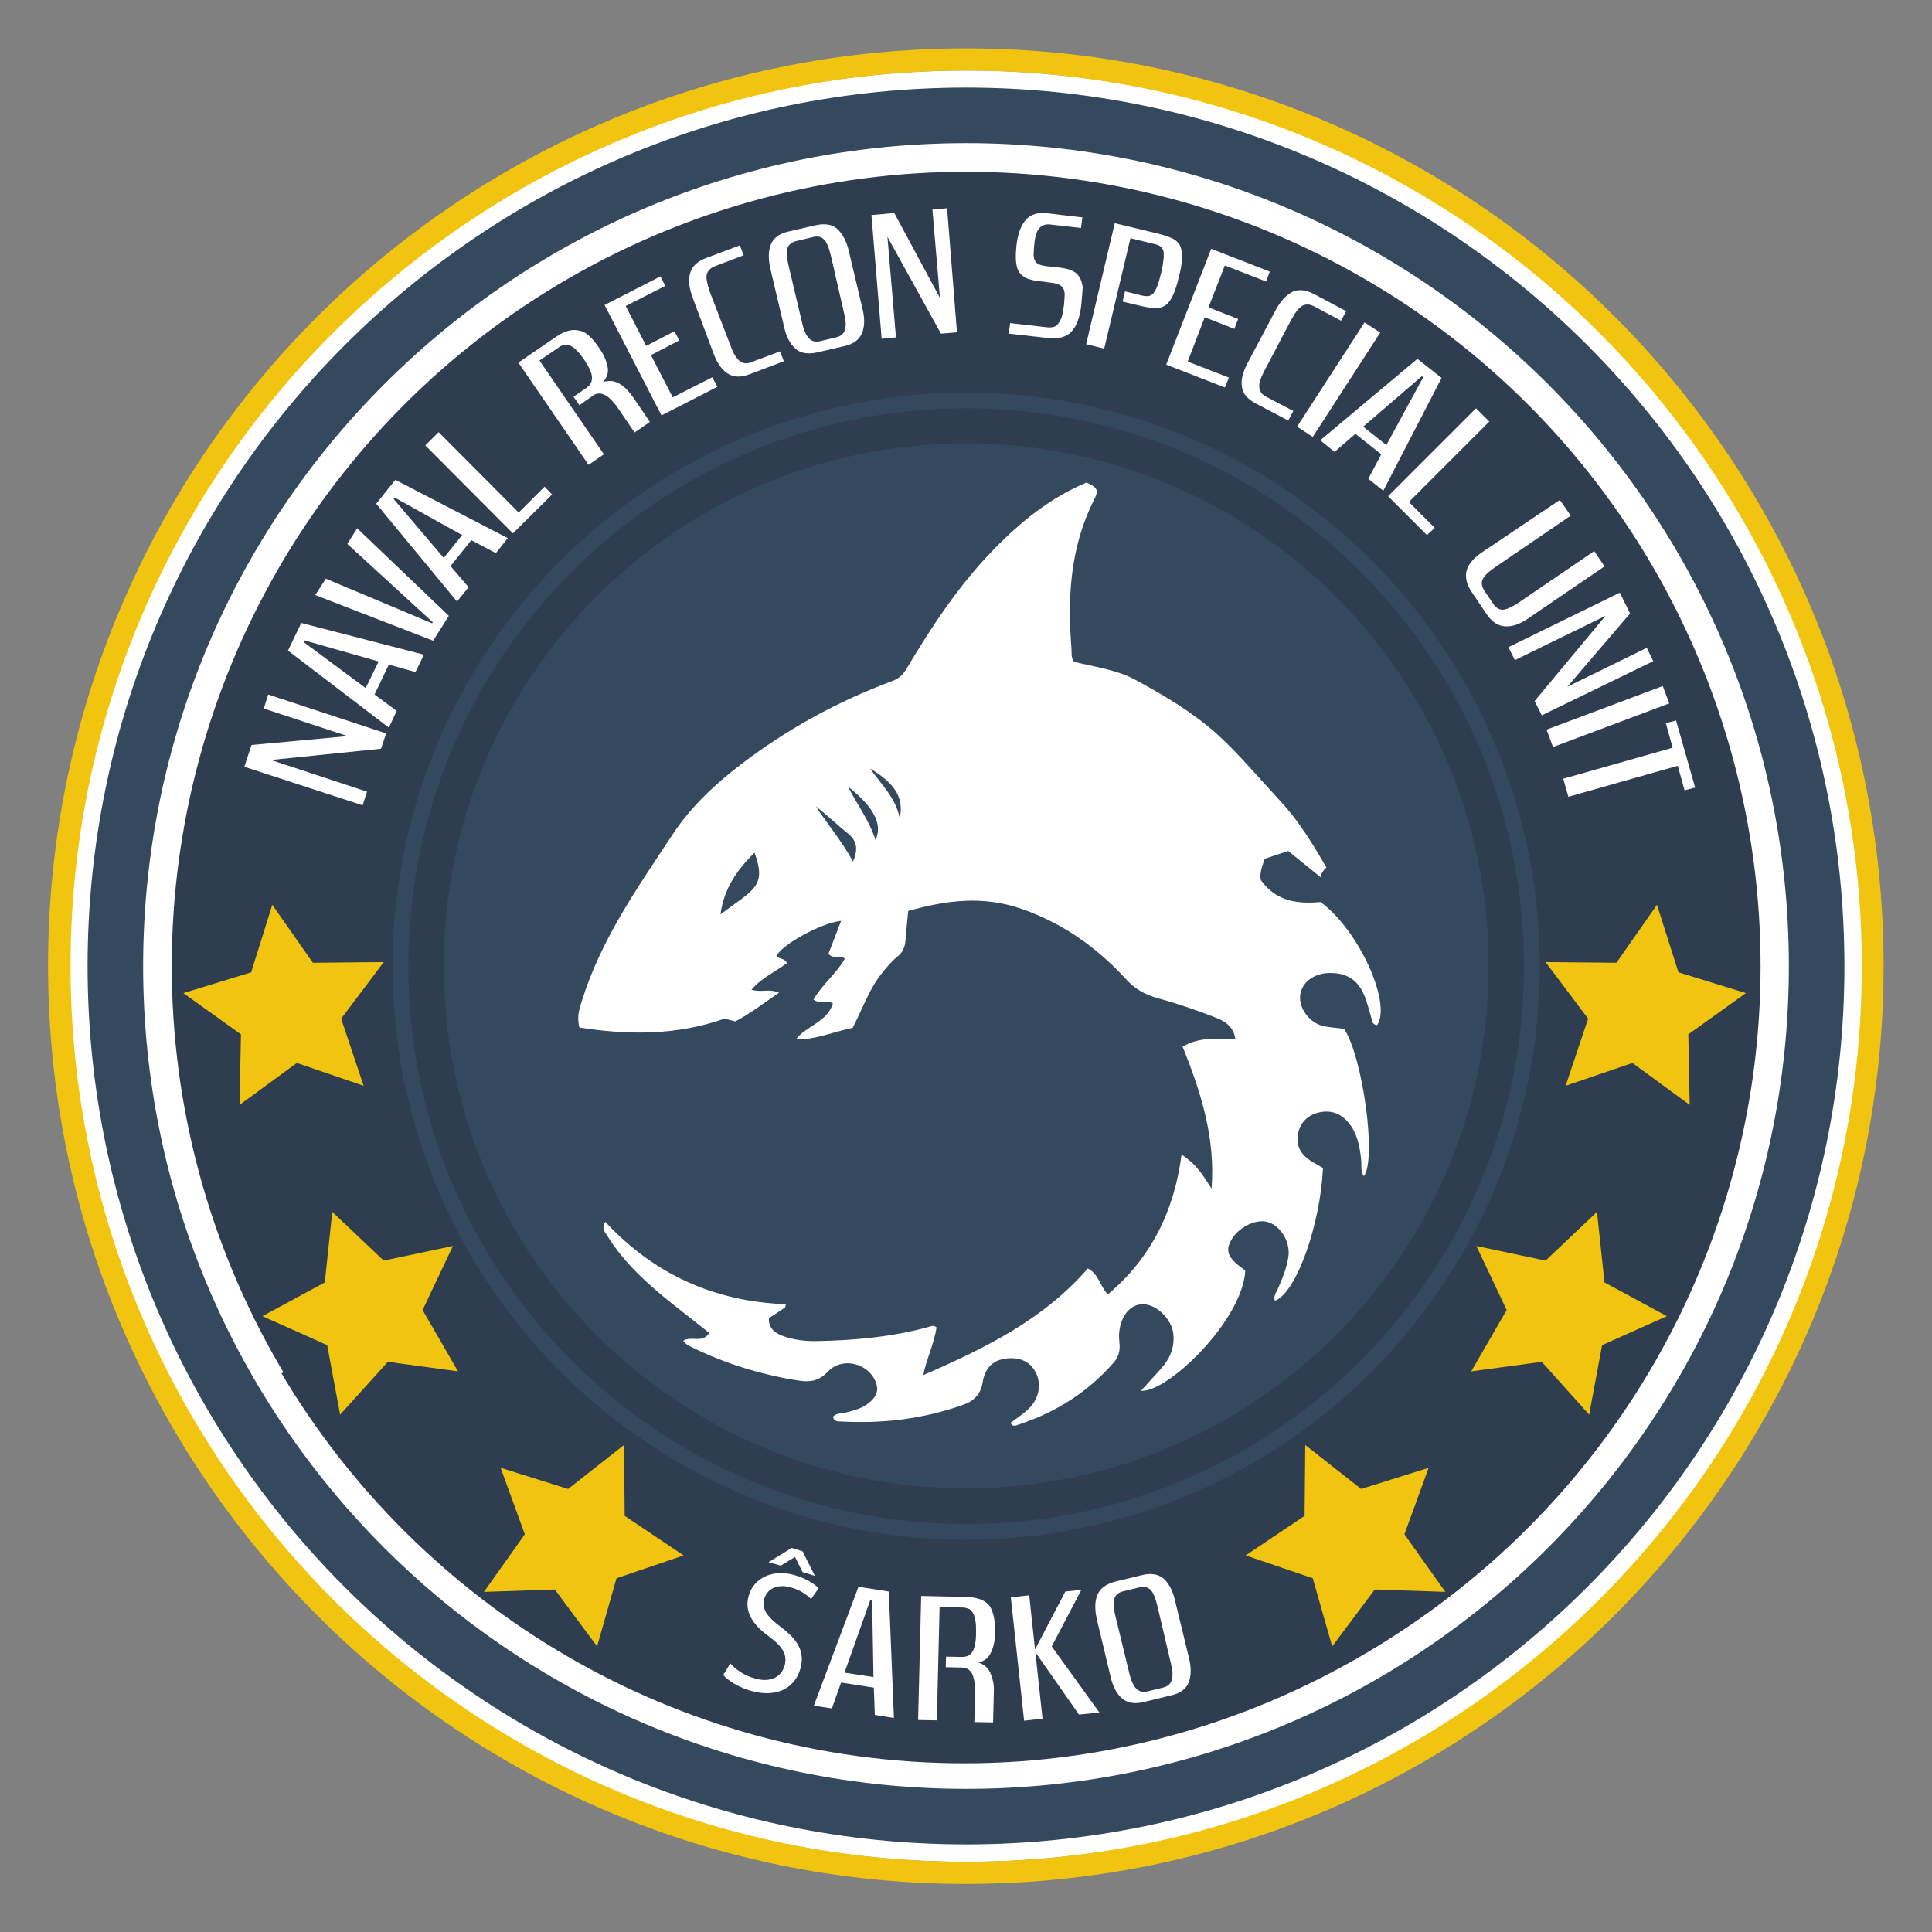 <?xml version="1.0" encoding="utf-8"?>
<!-- Generator: Adobe Illustrator 27.3.1, SVG Export Plug-In . SVG Version: 6.00 Build 0)  -->
<svg version="1.1" id="Capa_1" xmlns="http://www.w3.org/2000/svg" xmlns:xlink="http://www.w3.org/1999/xlink" x="0px" y="0px"
	 viewBox="0 0 566.9 566.9" style="enable-background:new 0 0 566.9 566.9;" xml:space="preserve">
<rect x="0" y="0" width="566.9" height="566.9" fill="#808080" stroke="none"/>
<style type="text/css">
	.st0{fill:#FFFFFF;}
	.st1{fill:#2E3E50;}
	.st2{fill:#35495E;}
	.st3{fill-rule:evenodd;clip-rule:evenodd;fill:#2E3E50;}
	.st4{fill-rule:evenodd;clip-rule:evenodd;fill:#35495E;}
	.st5{fill-rule:evenodd;clip-rule:evenodd;fill:#F1C410;}
	.st6{enable-background:new    ;}
</style>
<ellipse class="st0" cx="283.5" cy="283.5" rx="267.1" ry="262.8"/>
<circle class="st1" cx="283.5" cy="283.5" r="233.1"/>
<circle class="st2" cx="283.5" cy="283.5" r="168.3"/>
<path class="st3" d="M283.5,119.8c90.4,0,163.7,73.3,163.7,163.7s-73.3,163.7-163.7,163.7s-163.7-73.3-163.7-163.7
	S193.1,119.8,283.5,119.8L283.5,119.8L283.5,119.8z M283.5,130.1c-84.7,0-153.3,68.6-153.3,153.3s68.6,153.3,153.3,153.3
	s153.3-68.6,153.3-153.3S368.1,130.1,283.5,130.1L283.5,130.1z"/>
<path class="st4" d="M283.5,541.2c142.3,0,257.7-115.4,257.7-257.7S425.8,25.7,283.5,25.7S25.7,141.1,25.7,283.5
	S141.1,541.2,283.5,541.2L283.5,541.2z M524.9,283.5c0,133.3-108.1,241.4-241.4,241.4S42,416.8,42,283.5S150.1,42,283.5,42
	S524.9,150.1,524.9,283.5L524.9,283.5z"/>
<path class="st5" d="M546.3,283.5c0,72.6-29.4,138.3-77,185.8c-47.6,47.6-113.3,77-185.8,77s-138.3-29.4-185.8-77
	s-77-113.3-77-185.8s29.4-138.3,77-185.8s113.3-77,185.8-77s138.3,29.4,185.8,77S546.3,210.9,546.3,283.5L546.3,283.5L546.3,283.5z
	 M283.5,14.2C209.1,14.2,141.8,44.3,93,93c-48.7,48.7-78.9,116.1-78.9,190.4S44.3,425.1,93,473.9s116.1,78.9,190.4,78.9
	s141.7-30.1,190.4-78.9s78.9-116,78.9-190.4S522.6,141.8,473.9,93S357.8,14.2,283.5,14.2L283.5,14.2z"/>
<path class="st1" d="M283,452.6c-61.1,0-114.8-32.8-144.2-81.8l-56.2,32.2C123.3,471.4,198,517.4,283,517.4S444.2,470.5,484.6,401
	l-56-32.5C399.5,418.7,345.1,452.6,283,452.6L283,452.6z"/>
<g class="st6">
	<path class="st0" d="M113.3,215.2l-1.5,4.5L79.5,223l28.2,9.3l-1.3,4L71.7,225l2.1-6.4L102,216l-24.6-8.1l1.3-4.1L113.3,215.2z"/>
</g>
<g class="st6">
	<path class="st0" d="M114.1,195l-4.2,8.8l6.5,4.8l-2.3,4.9l-29.6-22.6l3.9-8.1l36,9.3l-2.5,5.1L114.1,195z M107.3,201.9l3.8-7.8
		l-21.8-6.2l-0.2,0.5L107.3,201.9z"/>
</g>
<g class="st6">
	<path class="st0" d="M101.9,159.6l2.9-4.6l26.9,25.7l-4.6,7.3l-34.6-13.4l3.1-4.8l31.2,13.1l0.2-0.3L101.9,159.6z"/>
</g>
<g class="st6">
	<path class="st0" d="M138.3,158.5l-6.1,7.6l5.3,6.2l-3.4,4.2l-23.7-28.7l5.6-7l33,17.1l-3.5,4.4L138.3,158.5z M130.2,163.7l5.4-6.7
		L115.8,146l-0.3,0.4L130.2,163.7z"/>
</g>
<g class="st6">
	<path class="st0" d="M162,145.1l-11.5,11.4l-25.7-25.8l3.9-3.9l23.5,23.6l7.6-7.6L162,145.1z"/>
</g>
<g class="st6">
	<path class="st0" d="M175.6,101.8c1,1.4,1.7,2.7,2.1,3.8c0.4,1.1,0.6,2,0.7,2.8c0,0.8-0.1,1.5-0.4,2.1c-0.3,0.6-0.6,1.1-1,1.6
		c0.6-0.2,1.2-0.3,1.9-0.3c0.7,0,1.4,0.1,2.1,0.4c0.7,0.3,1.5,0.8,2.4,1.6c0.8,0.7,1.7,1.8,2.6,3.1l4.7,6.9l-4.5,3.1l-4.7-6.9
		c-0.8-1.2-1.6-2.1-2.3-2.8c-0.7-0.7-1.3-1.2-2-1.4c-0.6-0.3-1.2-0.4-1.8-0.3c-0.6,0.1-1.1,0.3-1.7,0.8l-3.7,2.6l-1.7-2.5l3.8-2.6
		c0.5-0.4,1-0.8,1.2-1.3c0.3-0.5,0.4-1.1,0.4-1.7c0-0.7-0.2-1.4-0.6-2.3c-0.4-0.9-1-1.9-1.7-3c-0.8-1.1-1.5-2-2.2-2.7
		c-0.7-0.7-1.3-1.1-1.9-1.4c-0.6-0.3-1.2-0.3-1.7-0.2c-0.5,0.1-1.1,0.3-1.6,0.7l-5.7,3.9l18.9,27.5l-4.5,3.1l-20.6-30l11.1-7.6
		c2.5-1.7,4.7-2.3,6.7-1.8C171.7,97.2,173.6,98.9,175.6,101.8z"/>
</g>
<g class="st6">
	<path class="st0" d="M210.5,113.5l-16.4,8.4l-16.7-32.4l16.4-8.4l1.4,2.8l-11.6,5.9l6,11.7l8.3-4.3l1.4,2.7l-8.3,4.3l6.4,12.4
		l11.6-5.9L210.5,113.5z"/>
</g>
<g class="st6">
	<path class="st0" d="M214.5,101.8c0.7,2,1.6,3.3,2.5,4.1c1,0.8,2.1,0.9,3.4,0.4l8.5-3.2l1.1,2.9l-10,3.8c-2.6,1-4.8,0.9-6.5-0.2
		c-1.7-1.1-3.1-3.1-4.1-5.8l-6.1-16.3c-1.1-2.9-1.4-5.3-0.8-7.3c0.5-2,2.1-3.5,4.7-4.5l9.9-3.7l1.1,2.9l-8.4,3.2
		c-1.3,0.5-2.1,1.3-2.4,2.4c-0.3,1.1,0.1,2.8,0.9,5.2L214.5,101.8z"/>
</g>
<g class="st6">
	<path class="st0" d="M226.1,79.1c-0.7-3-0.7-5.5,0.1-7.4c0.8-1.9,2.5-3.2,5.3-3.8l7.8-1.8c2.7-0.6,4.9-0.3,6.4,1.1
		c1.5,1.4,2.7,3.5,3.4,6.6l4,16.9c0.7,2.9,0.6,5.3-0.2,7.1c-0.8,1.9-2.5,3.2-5.3,3.8l-7.8,1.8c-2.7,0.6-4.9,0.3-6.4-1.1
		c-1.5-1.3-2.7-3.5-3.3-6.3L226.1,79.1z M243.8,75c-0.6-2.5-1.3-4.1-2.1-4.8c-0.8-0.8-1.9-1-3.3-0.6l-4.6,1.1c-1.4,0.3-2.3,1-2.7,2
		s-0.3,2.8,0.3,5.3l4,16.9c0.5,2.1,1.1,3.5,2,4.4c0.8,0.9,2,1.1,3.3,0.8l4.6-1.1c1.4-0.3,2.3-1.1,2.6-2.2c0.4-1.2,0.3-2.8-0.2-4.8
		L243.8,75z"/>
</g>
<g class="st6">
	<path class="st0" d="M280.8,97.5l-4.7,0.4l-15.7-28.4l2.5,29.5l-4.2,0.4l-3-36.3l6.7-0.6l13.4,24.9l-2.2-25.9l4.3-0.4L280.8,97.5z"
		/>
</g>
<g class="st6">
	<path class="st0" d="M317.3,89.3c-0.4,3.8-1.4,6.4-2.9,8c-1.5,1.6-3.8,2.2-6.8,1.9L296,97.9l0.4-3.1l10.5,1.2c0.7,0.1,1.4,0.1,2,0
		c0.6-0.1,1.1-0.4,1.5-0.9c0.4-0.5,0.8-1.2,1.1-2c0.3-0.9,0.5-2.1,0.7-3.6c0.1-1.3,0.2-2.3,0.2-3.1c0-0.8-0.2-1.5-0.5-1.9
		c-0.3-0.5-0.8-0.8-1.4-1.1c-0.6-0.2-1.4-0.4-2.5-0.5l-3.9-0.5c-1.3-0.2-2.4-0.5-3.2-0.9c-0.9-0.5-1.5-1.1-2-1.9
		c-0.5-0.8-0.7-1.9-0.8-3.2c-0.1-1.3,0-2.9,0.2-4.7c0.4-3.2,1.3-5.6,2.7-7.2c1.4-1.6,3.6-2.3,6.5-1.9l10.1,1.2l-0.4,3.1l-8.8-1
		c-0.7-0.1-1.4-0.1-1.9,0.1c-0.5,0.1-1,0.4-1.4,0.8c-0.4,0.4-0.8,1-1,1.8c-0.3,0.8-0.5,1.8-0.6,3c-0.1,1.2-0.2,2.2-0.2,3
		c0,0.8,0.1,1.4,0.4,1.9c0.2,0.5,0.6,0.8,1.2,1.1c0.5,0.2,1.3,0.4,2.2,0.5l3.7,0.4c1.4,0.2,2.6,0.4,3.5,0.8c1,0.4,1.8,1,2.3,1.8
		c0.6,0.8,0.9,1.9,1.1,3.2C317.6,85.5,317.5,87.2,317.3,89.3z"/>
</g>
<g class="st6">
	<path class="st0" d="M345.9,81.3c-0.5,2.2-1.1,4-1.7,5.3c-0.6,1.3-1.3,2.3-2.1,2.9c-0.8,0.6-1.8,0.9-2.9,0.9s-2.6-0.2-4.3-0.6
		l-5.5-1.3l0.7-3l4.9,1.2c0.7,0.2,1.4,0.2,1.9,0.2c0.5-0.1,1-0.3,1.5-0.8c0.4-0.5,0.8-1.2,1.2-2.2c0.4-1,0.7-2.2,1.1-3.8
		c0.4-1.6,0.6-2.9,0.7-3.9c0.1-1,0.1-1.9,0-2.5c-0.2-0.6-0.5-1.1-0.9-1.4c-0.5-0.3-1.1-0.6-1.8-0.7l-7-1.7l-7.7,32.4l-5.3-1.3
		l8.4-35.5l12.9,3.1c1.7,0.4,3,0.9,4.1,1.4c1,0.5,1.8,1.3,2.2,2.2c0.4,0.9,0.6,2.1,0.5,3.6C346.8,77.2,346.5,79.1,345.9,81.3z"/>
</g>
<g class="st6">
	<path class="st0" d="M359.4,113.7l-17.2-6.7l13.2-34l17.2,6.7l-1.1,2.9l-12.1-4.7l-4.8,12.3l8.7,3.4l-1.1,2.9l-8.7-3.4l-5,13
		l12.1,4.7L359.4,113.7z"/>
</g>
<g class="st6">
	<path class="st0" d="M370.9,109c-1,1.9-1.5,3.4-1.4,4.6c0.1,1.2,0.7,2.1,2,2.8l8,4.2l-1.5,2.8l-9.5-5c-2.5-1.3-3.9-3-4.1-5
		c-0.3-2,0.3-4.3,1.7-6.9l8.1-15.3c1.4-2.7,3.1-4.5,4.9-5.5c1.8-0.9,4-0.7,6.5,0.6l9.4,5l-1.5,2.8l-7.9-4.2
		c-1.3-0.7-2.4-0.7-3.4-0.2c-1,0.5-2.1,1.9-3.3,4.1L370.9,109z"/>
</g>
<g class="st6">
	<path class="st0" d="M385.2,128.2l-4.6-3l19.8-30.6l4.6,3L385.2,128.2z"/>
</g>
<g class="st6">
	<path class="st0" d="M405.3,133.3l-7.6-6l-6.1,5.3l-4.2-3.4l28.5-23.9l7.1,5.6L405.9,144l-4.4-3.5L405.3,133.3z M400,125.2l6.8,5.4
		l10.8-19.9l-0.4-0.3L400,125.2z"/>
</g>
<g class="st6">
	<path class="st0" d="M418.7,157l-11.4-11.4l25.8-25.8l3.9,3.9l-23.6,23.6l7.6,7.6L418.7,157z"/>
</g>
<g class="st6">
	<path class="st0" d="M457.7,146.7l3.2,4.6l-22.3,15.2c-2,1.4-3.2,2.6-3.6,3.6c-0.4,1-0.2,2.1,0.6,3.3l2.5,3.7
		c0.8,1.2,1.7,1.8,2.8,1.8c1.1,0,2.6-0.7,4.6-2l22.3-15.2l3,4.5l-22.3,15.2c-2.4,1.7-4.7,2.5-6.8,2.4c-2.1-0.1-3.9-1.3-5.5-3.6
		l-4.3-6.4c-0.8-1.2-1.4-2.4-1.6-3.5c-0.2-1.1-0.2-2.1,0.1-3.1s0.9-1.9,1.7-2.8c0.8-0.9,1.8-1.7,3-2.5L457.7,146.7z"/>
</g>
<g class="st6">
	<path class="st0" d="M452.4,209.9l-2.1-4.2l20.8-25l-26.6,13l-1.9-3.8l32.7-16l3,6.1l-18.4,21.5l23.3-11.4l1.9,3.9L452.4,209.9z"/>
</g>
<g class="st6">
	<path class="st0" d="M455.7,219.2l-1.9-5.1l34.1-12.8l1.9,5.1L455.7,219.2z"/>
</g>
<g class="st6">
	<path class="st0" d="M494.3,231.9l-2-7.2l-32.1,9.1l-1.5-5.3l32.1-9.1l-2-7.2l3-0.8l5.6,19.7L494.3,231.9z"/>
</g>
<polygon class="st5" points="113.8,399.6 99.8,415.1 96,394.7 77,386.2 95.3,376.3 97.5,355.6 112.6,369.9 132.9,365.6 124,384.4 
	134.4,402.4 "/>
<polygon class="st5" points="87.1,311.9 70.3,324.2 70.7,303.5 53.8,291.4 73.7,285.3 79.9,265.5 91.8,282.5 112.6,282.3 
	100.1,298.9 106.7,318.6 "/>
<polygon class="st5" points="180.9,463.1 175.2,483.1 162.8,466.4 142,467.1 154,450.2 146.9,430.7 166.7,436.9 183.1,424 
	183.3,444.8 200.6,456.4 "/>
<polygon class="st5" points="452.4,399.6 466.3,415.1 470.1,394.7 489.1,386.2 470.8,376.3 468.6,355.6 453.5,369.9 433.2,365.6 
	442.1,384.4 431.7,402.4 "/>
<polygon class="st5" points="479,311.9 495.8,324.2 495.4,303.5 512.3,291.4 492.5,285.3 486.2,265.5 474.3,282.5 453.5,282.3 
	466,298.9 459.4,318.6 "/>
<polygon class="st5" points="385.2,463.1 390.9,483.1 403.4,466.4 424.1,467.1 412.1,450.2 419.2,430.7 399.4,436.9 383,424 
	382.8,444.8 365.5,456.4 "/>
<g class="st6">
	<path class="st0" d="M214.3,488.1c1.6,1.8,4.2,3.6,7.2,4.4c4.4,1.3,7.7-0.3,8.7-3.7c0.9-3.1-0.4-5.5-4.4-8.5
		c-4.9-3.5-7.5-7.4-6.1-12.1c1.5-5.2,7-7.9,13.5-6c3.4,1,5.7,2.5,7,3.8l-2.2,3.2c-0.9-0.9-2.9-2.6-5.9-3.4c-4.6-1.3-7.1,0.9-7.8,3.2
		c-0.9,3.1,0.7,5.3,4.8,8.4c5.1,3.8,7.2,7.4,5.7,12.4c-1.5,5.2-6.6,8.6-14.6,6.3c-3.2-0.9-6.5-2.9-8-4.6L214.3,488.1z M235.5,455.2
		l3.6,7.2l-3.6-1.1l-2.2-4.4l-0.1,0l-4.1,2.5l-3.6-1l6.8-4.2L235.5,455.2z"/>
</g>
<g class="st6">
	<path class="st0" d="M256.4,495.2l-9.6-1.5l-2.7,7.6l-5.3-0.8l13.1-34.9l8.9,1.4l1.5,37.1l-5.6-0.9L256.4,495.2z M247.8,490.8
		l8.5,1.3l-0.4-22.6l-0.5-0.1L247.8,490.8z"/>
</g>
<g class="st6">
	<path class="st0" d="M292,478.6c0,1.7-0.2,3.2-0.5,4.3c-0.3,1.1-0.7,2-1.1,2.7c-0.5,0.7-1,1.2-1.5,1.5s-1.2,0.6-1.8,0.7
		c0.6,0.2,1.2,0.5,1.7,0.9c0.6,0.4,1.1,0.9,1.5,1.6c0.4,0.7,0.7,1.6,1,2.7c0.3,1.1,0.4,2.4,0.3,4l-0.2,8.4l-5.5-0.1l0.2-8.4
		c0-1.5,0-2.7-0.2-3.6c-0.2-1-0.4-1.7-0.7-2.3c-0.4-0.6-0.8-1-1.3-1.3c-0.5-0.3-1.1-0.4-1.9-0.4l-4.5-0.1l0.1-3.1l4.6,0.1
		c0.7,0,1.2-0.1,1.8-0.3c0.5-0.2,0.9-0.6,1.3-1.2c0.4-0.5,0.6-1.3,0.8-2.2c0.2-0.9,0.3-2.1,0.3-3.5c0-1.4,0-2.5-0.2-3.5
		c-0.2-0.9-0.4-1.7-0.7-2.2s-0.7-1-1.2-1.2c-0.5-0.2-1.1-0.4-1.7-0.4l-6.9-0.2l-0.8,33.3l-5.5-0.1l0.9-36.4l13.4,0.3
		c3,0.1,5.2,0.9,6.5,2.4C291.4,472.6,292,475.2,292,478.6z"/>
</g>
<g class="st6">
	<path class="st0" d="M322.6,502.5l-6,0.6l-12.8-18.3l2.1,19.5l-5.4,0.6l-3.9-36.2l5.4-0.6l1.7,15.9l8.9-17l4.7-0.5l-8.7,16.6
		L322.6,502.5z"/>
</g>
<g class="st6">
	<path class="st0" d="M321.9,475.4c-0.7-3-0.7-5.5,0.1-7.4c0.8-1.9,2.5-3.2,5.2-3.9l7.8-1.9c2.7-0.7,4.9-0.3,6.4,1
		c1.6,1.4,2.7,3.5,3.4,6.5l4.1,16.9c0.7,2.9,0.6,5.2-0.1,7.1c-0.8,1.9-2.5,3.2-5.3,3.8l-7.8,1.9c-2.7,0.7-4.9,0.3-6.4-1
		c-1.6-1.3-2.7-3.4-3.4-6.3L321.9,475.4z M339.6,471.2c-0.6-2.5-1.3-4.1-2.1-4.8c-0.8-0.7-1.9-1-3.3-0.6l-4.5,1.1
		c-1.4,0.3-2.3,1-2.7,2.1c-0.4,1-0.3,2.8,0.3,5.2l4.1,16.9c0.5,2.1,1.2,3.5,2,4.4c0.9,0.9,2,1.1,3.3,0.8l4.5-1.1
		c1.4-0.3,2.3-1.1,2.6-2.2c0.4-1.2,0.3-2.8-0.2-4.8L339.6,471.2z"/>
</g>
<path class="st0" d="M387.5,264.7c-6.4,0.5-12.8,0.1-17.5-6.4c-0.5-1.6,0.2-3.8,1.1-6.3c2.1-0.7,4.5-1.5,6.9-2.3
	c3.1,2.5,6.2,5,9.5,7.7c0.1-1.1,0.8-2,1.7-2.9c-4-6.8-8-13.5-13.4-19.3c-6.2-6.7-12-13.7-18.8-19.9c-7.2-6.4-15.5-11.3-24-15.9
	c-5.4-2.9-11.8-3.7-17.8-5.2c-1-1.2-0.7-2.5-0.8-3.8c-1.2-15.1-0.4-29.8,6.6-43.7c1.5-2.9,1-3.7-2.2-5.1
	c-10.5,4.4-19.2,11.4-27,19.4c-10.4,10.6-18.4,22.8-25.9,35.4c-1,1.6-2.1,2.7-4,3.4c-16.1,6-30.9,14.1-44.5,24.5
	c-7.7,5.9-14.6,12.4-19.8,20.2c-10.3,15.6-21.2,31-26.8,49c-0.8,2.4-1.6,4.8-0.8,8c14.2,2.2,28.4,2.4,42.6-2.6
	c0.8,0.2,1.9,0.5,3.2,0.8c4.4-2.3,8.3-5.4,12.8-8.4c-2.8-1.3-5.3,0-8.1-0.9c3-3.5,7.1-5.3,10.4-7.8c-0.6-1.5-2.3-1.1-3.1-2.1
	c1.9-3.5,13-9.6,19-10.3c-1.3,3.4-2.5,6.6-3.7,9.6c1.3,1.9,3.2,0.1,4.8,1.5c-2.4,4.3-6.6,7.5-9.2,12c1.8,1.4,3.8,0.1,5.7,1.1
	c-1.6,5.5-7.7,6.5-10.9,10.6c5.9,0.1,11.2-2.3,16.7-3.4c2.9-5.6,4.8-11.4,8.7-16.2c1.3-1.6,2.7-3.3,4.3-4.6c1.7-1.3,2.3-2.8,2.5-4.8
	c0.2-2.8,0.5-5.6,0.8-8.7c11.1-3.1,21.8-4.6,33.3-0.6c12.3,4.3,22.1,11.4,30.6,20.6c2.6,2.9,5.5,4.5,9.3,5.6
	c5.9,1.6,11.7,3.6,17.3,5.8c2.5,1,5,2.6,5.5,6.2c-5.2,0-10.3-0.8-15.5,2.2c5.4,13.3,9.7,27,8.5,41.7c-2.3-3.7-4.5-7.3-8.8-10
	c-2.1,16.2-8.7,30.1-21.6,41c-2.3-2.2-2.6-5.9-5.9-7.6c-13,15-30.3,23.5-48.3,31.3c1-4.9,3.2-9.2,3.9-14c-1-0.9-1.9-0.2-2.8,0
	c-10.5,2.8-21.2,3.8-32,4c-3.6,0.1-7.2-0.3-10.6-1.6c-2.2-0.9-3.9-2.3-3.8-5.1c1.6-1,3.2-2.1,4.8-3.2c0.1-0.3,0.1-0.6,0.2-0.9
	c-21.2-0.8-38.8-8.9-53-24.2c-1.2,2.1-0.1,3,0.6,4.1c4.9,8,11.8,14.1,19.1,20c3.6,2.8,7.1,5.6,10.8,8.5c-1.9,3.2-5.2,0.8-7.6,2.3
	c0.7,1.2,2,1.6,3.1,2.2c9.7,4.7,20,7.8,30.7,9.5c3.3,0.5,5.9,0.2,8.5-2.5c4.3-4.7,12.3-2.6,14.3,3.3c0.7,2,0.1,3.6-1.4,5.1
	c-2.1,2.1-4.8,2.8-7.6,3.5c-1.2,0.3-2.7,0.1-3.7,1.2c0.3,1.4,1.5,1.4,2.4,1.4c12.4,0.7,24.5-0.8,36.1-5c3-1.1,4.9-3.2,5.4-6.3
	c0.6-3.8,2.4-6.4,6.4-7.1c4.4-0.7,7.6,0.8,9.2,4c1.8,3.4,1,7.7-2,10.6c-1.6,1.6-3.6,2.9-5.4,4.2c0.7,1.3,1.6,0.8,2.4,0.5
	c11-3.6,20.4-9.6,27.9-18.2c1.4-1.6,1.9-3.5,1.7-5.5c-0.1-1.1-0.2-2.2-0.1-3.3c0.5-5.1,3.4-8.4,7.1-8.3c4,0.1,8.4,4.5,8.8,8.8
	c0.4,4-1.1,7.3-3.7,10.2c-1.9,2.1-3.8,4.2-5.8,6.4c7.7,0.6,29.6-20.4,30.6-35.1c-0.1-0.2-0.2-0.4-0.4-0.5c-4.5-3.2-5.5-5.2-3.9-8.3
	c2-3.9,7-6.5,10.6-5.7c3.8,0.9,6.8,5.5,6.4,9.8c-0.4,3.5-1.8,6.8-3.2,10c-0.5,1.1-1.3,2.1-0.8,3.4c6.5-2.5,13.4-23,14.1-39
	c-1.1-0.6-2.2-1.2-3.3-1.9c-3-1.8-4.6-4.4-4.1-7.7c0.5-3.3,2.5-5.7,5.9-6.6c3.5-0.9,6.5,0,8.9,2.8c2.7,3.2,3.4,7.1,3.8,11
	c0.2,1.6-0.3,3.3,0.8,4.8c3.8-4.8-0.3-35-5.8-43.2c-2-0.3-4-0.4-6-0.8c-4.1-0.9-7.3-5.2-6.9-9c0.4-3.8,4-6.5,8.5-6.6
	c5.1-0.1,8.4,2,10.3,6.5c0.8,2,1.4,4.2,2,6.3c0.3,1,0.1,2.3,1.8,2.5C408.4,294.3,398.7,272.9,387.5,264.7L387.5,264.7z M211.4,268.3
	c1-7.4,4.7-12.9,10-18.1C225,260.1,221.3,260.9,211.4,268.3z M250.3,252.8c-3.2-5.9-7.4-10.8-10.9-16.2c3.2,2.5,6.1,5.3,9.2,7.8
	C251.6,246.7,251.8,249.3,250.3,252.8z M256.9,246.5c-1.9-5.9-5.5-10.6-8.1-15.7C256.3,236.7,259.1,241.8,256.9,246.5L256.9,246.5z
	 M264,240.1c-1.1-5.9-5.4-9.9-8.7-14.6C262.7,229.9,265.3,234.2,264,240.1z"/>
</svg>
